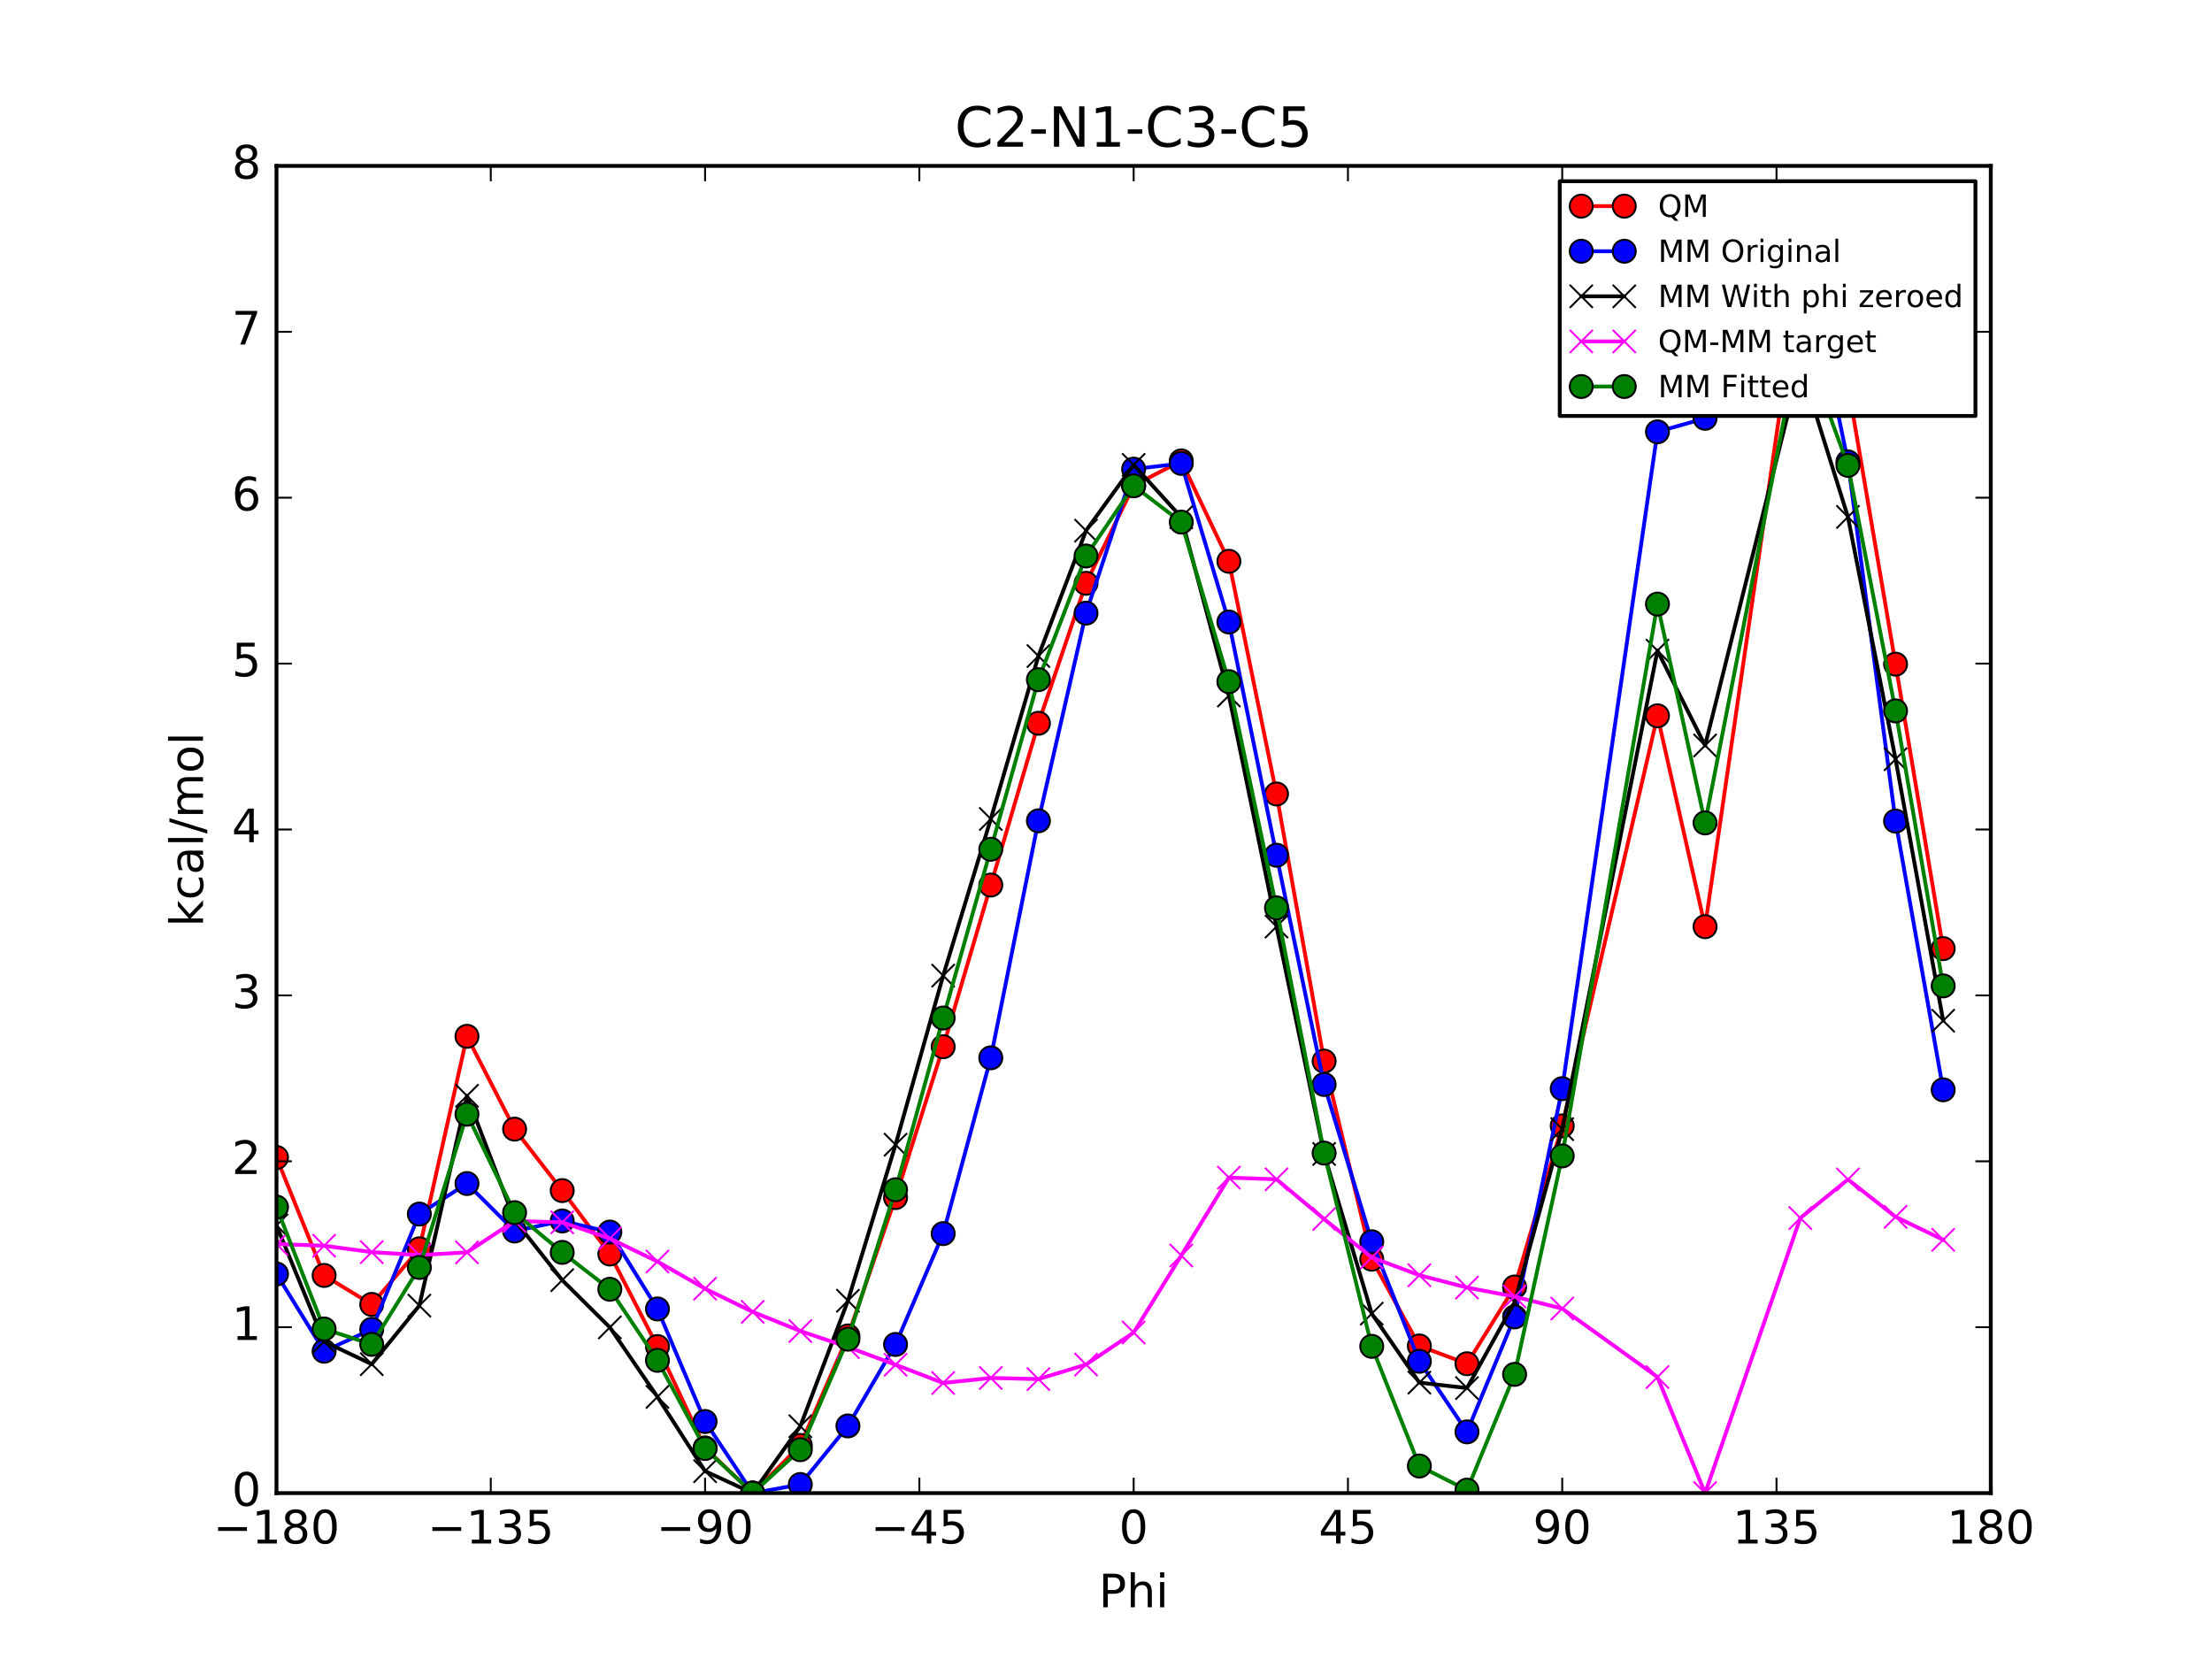 <?xml version="1.0" encoding="utf-8" standalone="no"?>
<!DOCTYPE svg PUBLIC "-//W3C//DTD SVG 1.1//EN"
  "http://www.w3.org/Graphics/SVG/1.1/DTD/svg11.dtd">
<!-- Created with matplotlib (http://matplotlib.org/) -->
<svg height="432pt" version="1.1" viewBox="0 0 576 432" width="576pt" xmlns="http://www.w3.org/2000/svg" xmlns:xlink="http://www.w3.org/1999/xlink">
 <defs>
  <style type="text/css">
*{stroke-linecap:butt;stroke-linejoin:round;stroke-miterlimit:100000;}
  </style>
 </defs>
 <g id="figure_1">
  <g id="patch_1">
   <path d="M 0 432 
L 576 432 
L 576 0 
L 0 0 
z
" style="fill:#ffffff;"/>
  </g>
  <g id="axes_1">
   <g id="patch_2">
    <path d="M 72 388.8 
L 518.4 388.8 
L 518.4 43.2 
L 72 43.2 
z
" style="fill:#ffffff;"/>
   </g>
   <g id="line2d_1">
    <path clip-path="url(#p2617398746)" d="M 72.001 301.411 
L 84.4 332.124 
L 96.8 339.666 
L 109.2 325.186 
L 121.6 269.851 
L 134 294.024 
L 146.4 310.026 
L 158.8 326.543 
L 171.2 350.633 
L 183.6 377.044 
L 196 388.8 
L 208.4 376.382 
L 220.8 347.87 
L 233.2 311.841 
L 245.6 272.57 
L 258 230.467 
L 270.4 188.337 
L 282.8 151.889 
L 295.199 126.429 
L 307.6 120.012 
L 320 146.16 
L 332.4 206.75 
L 344.8 276.317 
L 357.2 327.891 
L 369.6 350.484 
L 382 355.113 
L 394.4 335.127 
L 406.8 293.179 
L 431.6 186.393 
L 444 241.307 
L 468.8 70.515 
L 481.2 100.126 
L 493.6 172.948 
L 506 247.016 
" style="fill:none;stroke:#ff0000;stroke-linecap:square;"/>
    <defs>
     <path d="M 0 3 
C 0.796 3 1.559 2.684 2.121 2.121 
C 2.684 1.559 3 0.796 3 0 
C 3 -0.796 2.684 -1.559 2.121 -2.121 
C 1.559 -2.684 0.796 -3 0 -3 
C -0.796 -3 -1.559 -2.684 -2.121 -2.121 
C -2.684 -1.559 -3 -0.796 -3 0 
C -3 0.796 -2.684 1.559 -2.121 2.121 
C -1.559 2.684 -0.796 3 0 3 
z
" id="mf196537506" style="stroke:#000000;stroke-width:0.5;"/>
    </defs>
    <g clip-path="url(#p2617398746)">
     <use style="fill:#ff0000;stroke:#000000;stroke-width:0.5;" x="72.001" xlink:href="#mf196537506" y="301.411"/>
     <use style="fill:#ff0000;stroke:#000000;stroke-width:0.5;" x="84.4" xlink:href="#mf196537506" y="332.124"/>
     <use style="fill:#ff0000;stroke:#000000;stroke-width:0.5;" x="96.8" xlink:href="#mf196537506" y="339.666"/>
     <use style="fill:#ff0000;stroke:#000000;stroke-width:0.5;" x="109.2" xlink:href="#mf196537506" y="325.186"/>
     <use style="fill:#ff0000;stroke:#000000;stroke-width:0.5;" x="121.6" xlink:href="#mf196537506" y="269.851"/>
     <use style="fill:#ff0000;stroke:#000000;stroke-width:0.5;" x="134" xlink:href="#mf196537506" y="294.024"/>
     <use style="fill:#ff0000;stroke:#000000;stroke-width:0.5;" x="146.4" xlink:href="#mf196537506" y="310.026"/>
     <use style="fill:#ff0000;stroke:#000000;stroke-width:0.5;" x="158.8" xlink:href="#mf196537506" y="326.543"/>
     <use style="fill:#ff0000;stroke:#000000;stroke-width:0.5;" x="171.2" xlink:href="#mf196537506" y="350.633"/>
     <use style="fill:#ff0000;stroke:#000000;stroke-width:0.5;" x="183.6" xlink:href="#mf196537506" y="377.044"/>
     <use style="fill:#ff0000;stroke:#000000;stroke-width:0.5;" x="196" xlink:href="#mf196537506" y="388.8"/>
     <use style="fill:#ff0000;stroke:#000000;stroke-width:0.5;" x="208.4" xlink:href="#mf196537506" y="376.382"/>
     <use style="fill:#ff0000;stroke:#000000;stroke-width:0.5;" x="220.8" xlink:href="#mf196537506" y="347.87"/>
     <use style="fill:#ff0000;stroke:#000000;stroke-width:0.5;" x="233.2" xlink:href="#mf196537506" y="311.841"/>
     <use style="fill:#ff0000;stroke:#000000;stroke-width:0.5;" x="245.6" xlink:href="#mf196537506" y="272.57"/>
     <use style="fill:#ff0000;stroke:#000000;stroke-width:0.5;" x="258" xlink:href="#mf196537506" y="230.467"/>
     <use style="fill:#ff0000;stroke:#000000;stroke-width:0.5;" x="270.4" xlink:href="#mf196537506" y="188.337"/>
     <use style="fill:#ff0000;stroke:#000000;stroke-width:0.5;" x="282.8" xlink:href="#mf196537506" y="151.889"/>
     <use style="fill:#ff0000;stroke:#000000;stroke-width:0.5;" x="295.199" xlink:href="#mf196537506" y="126.429"/>
     <use style="fill:#ff0000;stroke:#000000;stroke-width:0.5;" x="307.6" xlink:href="#mf196537506" y="120.012"/>
     <use style="fill:#ff0000;stroke:#000000;stroke-width:0.5;" x="320" xlink:href="#mf196537506" y="146.16"/>
     <use style="fill:#ff0000;stroke:#000000;stroke-width:0.5;" x="332.4" xlink:href="#mf196537506" y="206.75"/>
     <use style="fill:#ff0000;stroke:#000000;stroke-width:0.5;" x="344.8" xlink:href="#mf196537506" y="276.317"/>
     <use style="fill:#ff0000;stroke:#000000;stroke-width:0.5;" x="357.2" xlink:href="#mf196537506" y="327.891"/>
     <use style="fill:#ff0000;stroke:#000000;stroke-width:0.5;" x="369.6" xlink:href="#mf196537506" y="350.484"/>
     <use style="fill:#ff0000;stroke:#000000;stroke-width:0.5;" x="382" xlink:href="#mf196537506" y="355.113"/>
     <use style="fill:#ff0000;stroke:#000000;stroke-width:0.5;" x="394.4" xlink:href="#mf196537506" y="335.127"/>
     <use style="fill:#ff0000;stroke:#000000;stroke-width:0.5;" x="406.8" xlink:href="#mf196537506" y="293.179"/>
     <use style="fill:#ff0000;stroke:#000000;stroke-width:0.5;" x="431.6" xlink:href="#mf196537506" y="186.393"/>
     <use style="fill:#ff0000;stroke:#000000;stroke-width:0.5;" x="444" xlink:href="#mf196537506" y="241.307"/>
     <use style="fill:#ff0000;stroke:#000000;stroke-width:0.5;" x="468.8" xlink:href="#mf196537506" y="70.515"/>
     <use style="fill:#ff0000;stroke:#000000;stroke-width:0.5;" x="481.2" xlink:href="#mf196537506" y="100.126"/>
     <use style="fill:#ff0000;stroke:#000000;stroke-width:0.5;" x="493.6" xlink:href="#mf196537506" y="172.948"/>
     <use style="fill:#ff0000;stroke:#000000;stroke-width:0.5;" x="506" xlink:href="#mf196537506" y="247.016"/>
    </g>
   </g>
   <g id="line2d_2">
    <path clip-path="url(#p2617398746)" d="M 72.001 331.744 
L 84.4 351.857 
L 96.8 346.155 
L 109.2 316.14 
L 121.6 308.191 
L 134 320.55 
L 146.4 317.939 
L 158.8 320.831 
L 171.2 340.845 
L 183.6 370.155 
L 196 388.8 
L 208.4 386.56 
L 220.8 371.306 
L 233.2 350.095 
L 245.6 321.231 
L 258 275.455 
L 270.4 213.74 
L 282.8 159.659 
L 295.199 122.163 
L 307.6 120.673 
L 320 161.971 
L 332.4 222.698 
L 344.8 282.399 
L 357.2 323.349 
L 369.6 354.476 
L 382 372.855 
L 394.4 342.924 
L 406.8 283.485 
L 431.6 112.441 
L 444 108.921 
L 468.8 59.595 
L 481.2 120.285 
L 493.6 213.811 
L 506 283.789 
" style="fill:none;stroke:#0000ff;stroke-linecap:square;"/>
    <defs>
     <path d="M 0 3 
C 0.796 3 1.559 2.684 2.121 2.121 
C 2.684 1.559 3 0.796 3 0 
C 3 -0.796 2.684 -1.559 2.121 -2.121 
C 1.559 -2.684 0.796 -3 0 -3 
C -0.796 -3 -1.559 -2.684 -2.121 -2.121 
C -2.684 -1.559 -3 -0.796 -3 0 
C -3 0.796 -2.684 1.559 -2.121 2.121 
C -1.559 2.684 -0.796 3 0 3 
z
" id="m25a0ad76cd" style="stroke:#000000;stroke-width:0.5;"/>
    </defs>
    <g clip-path="url(#p2617398746)">
     <use style="fill:#0000ff;stroke:#000000;stroke-width:0.5;" x="72.001" xlink:href="#m25a0ad76cd" y="331.744"/>
     <use style="fill:#0000ff;stroke:#000000;stroke-width:0.5;" x="84.4" xlink:href="#m25a0ad76cd" y="351.857"/>
     <use style="fill:#0000ff;stroke:#000000;stroke-width:0.5;" x="96.8" xlink:href="#m25a0ad76cd" y="346.155"/>
     <use style="fill:#0000ff;stroke:#000000;stroke-width:0.5;" x="109.2" xlink:href="#m25a0ad76cd" y="316.14"/>
     <use style="fill:#0000ff;stroke:#000000;stroke-width:0.5;" x="121.6" xlink:href="#m25a0ad76cd" y="308.191"/>
     <use style="fill:#0000ff;stroke:#000000;stroke-width:0.5;" x="134" xlink:href="#m25a0ad76cd" y="320.55"/>
     <use style="fill:#0000ff;stroke:#000000;stroke-width:0.5;" x="146.4" xlink:href="#m25a0ad76cd" y="317.939"/>
     <use style="fill:#0000ff;stroke:#000000;stroke-width:0.5;" x="158.8" xlink:href="#m25a0ad76cd" y="320.831"/>
     <use style="fill:#0000ff;stroke:#000000;stroke-width:0.5;" x="171.2" xlink:href="#m25a0ad76cd" y="340.845"/>
     <use style="fill:#0000ff;stroke:#000000;stroke-width:0.5;" x="183.6" xlink:href="#m25a0ad76cd" y="370.155"/>
     <use style="fill:#0000ff;stroke:#000000;stroke-width:0.5;" x="196" xlink:href="#m25a0ad76cd" y="388.8"/>
     <use style="fill:#0000ff;stroke:#000000;stroke-width:0.5;" x="208.4" xlink:href="#m25a0ad76cd" y="386.56"/>
     <use style="fill:#0000ff;stroke:#000000;stroke-width:0.5;" x="220.8" xlink:href="#m25a0ad76cd" y="371.306"/>
     <use style="fill:#0000ff;stroke:#000000;stroke-width:0.5;" x="233.2" xlink:href="#m25a0ad76cd" y="350.095"/>
     <use style="fill:#0000ff;stroke:#000000;stroke-width:0.5;" x="245.6" xlink:href="#m25a0ad76cd" y="321.231"/>
     <use style="fill:#0000ff;stroke:#000000;stroke-width:0.5;" x="258" xlink:href="#m25a0ad76cd" y="275.455"/>
     <use style="fill:#0000ff;stroke:#000000;stroke-width:0.5;" x="270.4" xlink:href="#m25a0ad76cd" y="213.74"/>
     <use style="fill:#0000ff;stroke:#000000;stroke-width:0.5;" x="282.8" xlink:href="#m25a0ad76cd" y="159.659"/>
     <use style="fill:#0000ff;stroke:#000000;stroke-width:0.5;" x="295.199" xlink:href="#m25a0ad76cd" y="122.163"/>
     <use style="fill:#0000ff;stroke:#000000;stroke-width:0.5;" x="307.6" xlink:href="#m25a0ad76cd" y="120.673"/>
     <use style="fill:#0000ff;stroke:#000000;stroke-width:0.5;" x="320" xlink:href="#m25a0ad76cd" y="161.971"/>
     <use style="fill:#0000ff;stroke:#000000;stroke-width:0.5;" x="332.4" xlink:href="#m25a0ad76cd" y="222.698"/>
     <use style="fill:#0000ff;stroke:#000000;stroke-width:0.5;" x="344.8" xlink:href="#m25a0ad76cd" y="282.399"/>
     <use style="fill:#0000ff;stroke:#000000;stroke-width:0.5;" x="357.2" xlink:href="#m25a0ad76cd" y="323.349"/>
     <use style="fill:#0000ff;stroke:#000000;stroke-width:0.5;" x="369.6" xlink:href="#m25a0ad76cd" y="354.476"/>
     <use style="fill:#0000ff;stroke:#000000;stroke-width:0.5;" x="382" xlink:href="#m25a0ad76cd" y="372.855"/>
     <use style="fill:#0000ff;stroke:#000000;stroke-width:0.5;" x="394.4" xlink:href="#m25a0ad76cd" y="342.924"/>
     <use style="fill:#0000ff;stroke:#000000;stroke-width:0.5;" x="406.8" xlink:href="#m25a0ad76cd" y="283.485"/>
     <use style="fill:#0000ff;stroke:#000000;stroke-width:0.5;" x="431.6" xlink:href="#m25a0ad76cd" y="112.441"/>
     <use style="fill:#0000ff;stroke:#000000;stroke-width:0.5;" x="444" xlink:href="#m25a0ad76cd" y="108.921"/>
     <use style="fill:#0000ff;stroke:#000000;stroke-width:0.5;" x="468.8" xlink:href="#m25a0ad76cd" y="59.595"/>
     <use style="fill:#0000ff;stroke:#000000;stroke-width:0.5;" x="481.2" xlink:href="#m25a0ad76cd" y="120.285"/>
     <use style="fill:#0000ff;stroke:#000000;stroke-width:0.5;" x="493.6" xlink:href="#m25a0ad76cd" y="213.811"/>
     <use style="fill:#0000ff;stroke:#000000;stroke-width:0.5;" x="506" xlink:href="#m25a0ad76cd" y="283.789"/>
    </g>
   </g>
   <g id="line2d_3">
    <path clip-path="url(#p2617398746)" d="M 72.001 319.08 
L 84.4 349.35 
L 96.8 355.221 
L 109.2 339.977 
L 121.6 285.343 
L 134 317.691 
L 146.4 333.345 
L 158.8 345.649 
L 171.2 363.743 
L 183.6 383.09 
L 196 388.8 
L 208.4 371.393 
L 220.8 338.7 
L 233.2 298.076 
L 245.6 254.055 
L 258 213.262 
L 270.4 170.832 
L 282.8 138.17 
L 295.199 121.053 
L 307.6 134.687 
L 320 181.117 
L 332.4 241.277 
L 344.8 300.486 
L 357.2 342.069 
L 369.6 360.032 
L 382 361.448 
L 394.4 339.104 
L 406.8 294.037 
L 431.6 169.421 
L 444 194.117 
L 468.8 94.95 
L 481.2 134.611 
L 493.6 197.694 
L 506 265.794 
" style="fill:none;stroke:#000000;stroke-linecap:square;"/>
    <defs>
     <path d="M -3 3 
L 3 -3 
M -3 -3 
L 3 3 
" id="m365973f4f3" style="stroke:#000000;stroke-width:0.5;"/>
    </defs>
    <g clip-path="url(#p2617398746)">
     <use style="stroke:#000000;stroke-width:0.5;" x="72.001" xlink:href="#m365973f4f3" y="319.08"/>
     <use style="stroke:#000000;stroke-width:0.5;" x="84.4" xlink:href="#m365973f4f3" y="349.35"/>
     <use style="stroke:#000000;stroke-width:0.5;" x="96.8" xlink:href="#m365973f4f3" y="355.221"/>
     <use style="stroke:#000000;stroke-width:0.5;" x="109.2" xlink:href="#m365973f4f3" y="339.977"/>
     <use style="stroke:#000000;stroke-width:0.5;" x="121.6" xlink:href="#m365973f4f3" y="285.343"/>
     <use style="stroke:#000000;stroke-width:0.5;" x="134" xlink:href="#m365973f4f3" y="317.691"/>
     <use style="stroke:#000000;stroke-width:0.5;" x="146.4" xlink:href="#m365973f4f3" y="333.345"/>
     <use style="stroke:#000000;stroke-width:0.5;" x="158.8" xlink:href="#m365973f4f3" y="345.649"/>
     <use style="stroke:#000000;stroke-width:0.5;" x="171.2" xlink:href="#m365973f4f3" y="363.743"/>
     <use style="stroke:#000000;stroke-width:0.5;" x="183.6" xlink:href="#m365973f4f3" y="383.09"/>
     <use style="stroke:#000000;stroke-width:0.5;" x="196" xlink:href="#m365973f4f3" y="388.8"/>
     <use style="stroke:#000000;stroke-width:0.5;" x="208.4" xlink:href="#m365973f4f3" y="371.393"/>
     <use style="stroke:#000000;stroke-width:0.5;" x="220.8" xlink:href="#m365973f4f3" y="338.7"/>
     <use style="stroke:#000000;stroke-width:0.5;" x="233.2" xlink:href="#m365973f4f3" y="298.076"/>
     <use style="stroke:#000000;stroke-width:0.5;" x="245.6" xlink:href="#m365973f4f3" y="254.055"/>
     <use style="stroke:#000000;stroke-width:0.5;" x="258" xlink:href="#m365973f4f3" y="213.262"/>
     <use style="stroke:#000000;stroke-width:0.5;" x="270.4" xlink:href="#m365973f4f3" y="170.832"/>
     <use style="stroke:#000000;stroke-width:0.5;" x="282.8" xlink:href="#m365973f4f3" y="138.17"/>
     <use style="stroke:#000000;stroke-width:0.5;" x="295.199" xlink:href="#m365973f4f3" y="121.053"/>
     <use style="stroke:#000000;stroke-width:0.5;" x="307.6" xlink:href="#m365973f4f3" y="134.687"/>
     <use style="stroke:#000000;stroke-width:0.5;" x="320" xlink:href="#m365973f4f3" y="181.117"/>
     <use style="stroke:#000000;stroke-width:0.5;" x="332.4" xlink:href="#m365973f4f3" y="241.277"/>
     <use style="stroke:#000000;stroke-width:0.5;" x="344.8" xlink:href="#m365973f4f3" y="300.486"/>
     <use style="stroke:#000000;stroke-width:0.5;" x="357.2" xlink:href="#m365973f4f3" y="342.069"/>
     <use style="stroke:#000000;stroke-width:0.5;" x="369.6" xlink:href="#m365973f4f3" y="360.032"/>
     <use style="stroke:#000000;stroke-width:0.5;" x="382" xlink:href="#m365973f4f3" y="361.448"/>
     <use style="stroke:#000000;stroke-width:0.5;" x="394.4" xlink:href="#m365973f4f3" y="339.104"/>
     <use style="stroke:#000000;stroke-width:0.5;" x="406.8" xlink:href="#m365973f4f3" y="294.037"/>
     <use style="stroke:#000000;stroke-width:0.5;" x="431.6" xlink:href="#m365973f4f3" y="169.421"/>
     <use style="stroke:#000000;stroke-width:0.5;" x="444" xlink:href="#m365973f4f3" y="194.117"/>
     <use style="stroke:#000000;stroke-width:0.5;" x="468.8" xlink:href="#m365973f4f3" y="94.95"/>
     <use style="stroke:#000000;stroke-width:0.5;" x="481.2" xlink:href="#m365973f4f3" y="134.611"/>
     <use style="stroke:#000000;stroke-width:0.5;" x="493.6" xlink:href="#m365973f4f3" y="197.694"/>
     <use style="stroke:#000000;stroke-width:0.5;" x="506" xlink:href="#m365973f4f3" y="265.794"/>
    </g>
   </g>
   <g id="line2d_4">
    <path clip-path="url(#p2617398746)" d="M 72.001 323.941 
L 84.4 324.384 
L 96.8 326.055 
L 109.2 326.819 
L 121.6 326.118 
L 134 317.943 
L 146.4 318.291 
L 158.8 322.503 
L 171.2 328.5 
L 183.6 335.564 
L 196 341.61 
L 208.4 346.599 
L 220.8 350.781 
L 233.2 355.375 
L 245.6 360.126 
L 258 358.815 
L 270.4 359.116 
L 282.8 355.329 
L 295.199 346.986 
L 307.6 326.935 
L 320 306.653 
L 332.4 307.083 
L 344.8 317.44 
L 357.2 327.432 
L 369.6 332.062 
L 382 335.274 
L 394.4 337.633 
L 406.8 340.751 
L 431.6 358.583 
L 444 388.8 
L 468.8 317.175 
L 481.2 307.125 
L 493.6 316.865 
L 506 322.832 
" style="fill:none;stroke:#ff00ff;stroke-linecap:square;"/>
    <defs>
     <path d="M -3 3 
L 3 -3 
M -3 -3 
L 3 3 
" id="m9bb881a3cb" style="stroke:#ff00ff;stroke-width:0.5;"/>
    </defs>
    <g clip-path="url(#p2617398746)">
     <use style="fill:#ff00ff;stroke:#ff00ff;stroke-width:0.5;" x="72.001" xlink:href="#m9bb881a3cb" y="323.941"/>
     <use style="fill:#ff00ff;stroke:#ff00ff;stroke-width:0.5;" x="84.4" xlink:href="#m9bb881a3cb" y="324.384"/>
     <use style="fill:#ff00ff;stroke:#ff00ff;stroke-width:0.5;" x="96.8" xlink:href="#m9bb881a3cb" y="326.055"/>
     <use style="fill:#ff00ff;stroke:#ff00ff;stroke-width:0.5;" x="109.2" xlink:href="#m9bb881a3cb" y="326.819"/>
     <use style="fill:#ff00ff;stroke:#ff00ff;stroke-width:0.5;" x="121.6" xlink:href="#m9bb881a3cb" y="326.118"/>
     <use style="fill:#ff00ff;stroke:#ff00ff;stroke-width:0.5;" x="134" xlink:href="#m9bb881a3cb" y="317.943"/>
     <use style="fill:#ff00ff;stroke:#ff00ff;stroke-width:0.5;" x="146.4" xlink:href="#m9bb881a3cb" y="318.291"/>
     <use style="fill:#ff00ff;stroke:#ff00ff;stroke-width:0.5;" x="158.8" xlink:href="#m9bb881a3cb" y="322.503"/>
     <use style="fill:#ff00ff;stroke:#ff00ff;stroke-width:0.5;" x="171.2" xlink:href="#m9bb881a3cb" y="328.5"/>
     <use style="fill:#ff00ff;stroke:#ff00ff;stroke-width:0.5;" x="183.6" xlink:href="#m9bb881a3cb" y="335.564"/>
     <use style="fill:#ff00ff;stroke:#ff00ff;stroke-width:0.5;" x="196" xlink:href="#m9bb881a3cb" y="341.61"/>
     <use style="fill:#ff00ff;stroke:#ff00ff;stroke-width:0.5;" x="208.4" xlink:href="#m9bb881a3cb" y="346.599"/>
     <use style="fill:#ff00ff;stroke:#ff00ff;stroke-width:0.5;" x="220.8" xlink:href="#m9bb881a3cb" y="350.781"/>
     <use style="fill:#ff00ff;stroke:#ff00ff;stroke-width:0.5;" x="233.2" xlink:href="#m9bb881a3cb" y="355.375"/>
     <use style="fill:#ff00ff;stroke:#ff00ff;stroke-width:0.5;" x="245.6" xlink:href="#m9bb881a3cb" y="360.126"/>
     <use style="fill:#ff00ff;stroke:#ff00ff;stroke-width:0.5;" x="258" xlink:href="#m9bb881a3cb" y="358.815"/>
     <use style="fill:#ff00ff;stroke:#ff00ff;stroke-width:0.5;" x="270.4" xlink:href="#m9bb881a3cb" y="359.116"/>
     <use style="fill:#ff00ff;stroke:#ff00ff;stroke-width:0.5;" x="282.8" xlink:href="#m9bb881a3cb" y="355.329"/>
     <use style="fill:#ff00ff;stroke:#ff00ff;stroke-width:0.5;" x="295.199" xlink:href="#m9bb881a3cb" y="346.986"/>
     <use style="fill:#ff00ff;stroke:#ff00ff;stroke-width:0.5;" x="307.6" xlink:href="#m9bb881a3cb" y="326.935"/>
     <use style="fill:#ff00ff;stroke:#ff00ff;stroke-width:0.5;" x="320" xlink:href="#m9bb881a3cb" y="306.653"/>
     <use style="fill:#ff00ff;stroke:#ff00ff;stroke-width:0.5;" x="332.4" xlink:href="#m9bb881a3cb" y="307.083"/>
     <use style="fill:#ff00ff;stroke:#ff00ff;stroke-width:0.5;" x="344.8" xlink:href="#m9bb881a3cb" y="317.44"/>
     <use style="fill:#ff00ff;stroke:#ff00ff;stroke-width:0.5;" x="357.2" xlink:href="#m9bb881a3cb" y="327.432"/>
     <use style="fill:#ff00ff;stroke:#ff00ff;stroke-width:0.5;" x="369.6" xlink:href="#m9bb881a3cb" y="332.062"/>
     <use style="fill:#ff00ff;stroke:#ff00ff;stroke-width:0.5;" x="382" xlink:href="#m9bb881a3cb" y="335.274"/>
     <use style="fill:#ff00ff;stroke:#ff00ff;stroke-width:0.5;" x="394.4" xlink:href="#m9bb881a3cb" y="337.633"/>
     <use style="fill:#ff00ff;stroke:#ff00ff;stroke-width:0.5;" x="406.8" xlink:href="#m9bb881a3cb" y="340.751"/>
     <use style="fill:#ff00ff;stroke:#ff00ff;stroke-width:0.5;" x="431.6" xlink:href="#m9bb881a3cb" y="358.583"/>
     <use style="fill:#ff00ff;stroke:#ff00ff;stroke-width:0.5;" x="444" xlink:href="#m9bb881a3cb" y="388.8"/>
     <use style="fill:#ff00ff;stroke:#ff00ff;stroke-width:0.5;" x="468.8" xlink:href="#m9bb881a3cb" y="317.175"/>
     <use style="fill:#ff00ff;stroke:#ff00ff;stroke-width:0.5;" x="481.2" xlink:href="#m9bb881a3cb" y="307.125"/>
     <use style="fill:#ff00ff;stroke:#ff00ff;stroke-width:0.5;" x="493.6" xlink:href="#m9bb881a3cb" y="316.865"/>
     <use style="fill:#ff00ff;stroke:#ff00ff;stroke-width:0.5;" x="506" xlink:href="#m9bb881a3cb" y="322.832"/>
    </g>
   </g>
   <g id="line2d_5">
    <path clip-path="url(#p2617398746)" d="M 72.001 314.32 
L 84.4 346.06 
L 96.8 350.066 
L 109.2 330.042 
L 121.6 290.139 
L 134 315.773 
L 146.4 326.119 
L 158.8 335.724 
L 171.2 354.232 
L 183.6 377.181 
L 196 388.8 
L 208.4 377.504 
L 220.8 348.713 
L 233.2 309.809 
L 245.6 265.09 
L 258 221.147 
L 270.4 176.985 
L 282.8 144.775 
L 295.199 126.516 
L 307.6 135.952 
L 320 177.498 
L 332.4 236.414 
L 344.8 300.259 
L 357.2 350.588 
L 369.6 381.747 
L 382 388.026 
L 394.4 357.883 
L 406.8 301.001 
L 431.6 157.306 
L 444 214.288 
L 468.8 87.344 
L 481.2 121.176 
L 493.6 185.117 
L 506 256.727 
" style="fill:none;stroke:#008000;stroke-linecap:square;"/>
    <defs>
     <path d="M 0 3 
C 0.796 3 1.559 2.684 2.121 2.121 
C 2.684 1.559 3 0.796 3 0 
C 3 -0.796 2.684 -1.559 2.121 -2.121 
C 1.559 -2.684 0.796 -3 0 -3 
C -0.796 -3 -1.559 -2.684 -2.121 -2.121 
C -2.684 -1.559 -3 -0.796 -3 0 
C -3 0.796 -2.684 1.559 -2.121 2.121 
C -1.559 2.684 -0.796 3 0 3 
z
" id="m3da1d899ad" style="stroke:#000000;stroke-width:0.5;"/>
    </defs>
    <g clip-path="url(#p2617398746)">
     <use style="fill:#008000;stroke:#000000;stroke-width:0.5;" x="72.001" xlink:href="#m3da1d899ad" y="314.32"/>
     <use style="fill:#008000;stroke:#000000;stroke-width:0.5;" x="84.4" xlink:href="#m3da1d899ad" y="346.06"/>
     <use style="fill:#008000;stroke:#000000;stroke-width:0.5;" x="96.8" xlink:href="#m3da1d899ad" y="350.066"/>
     <use style="fill:#008000;stroke:#000000;stroke-width:0.5;" x="109.2" xlink:href="#m3da1d899ad" y="330.042"/>
     <use style="fill:#008000;stroke:#000000;stroke-width:0.5;" x="121.6" xlink:href="#m3da1d899ad" y="290.139"/>
     <use style="fill:#008000;stroke:#000000;stroke-width:0.5;" x="134" xlink:href="#m3da1d899ad" y="315.773"/>
     <use style="fill:#008000;stroke:#000000;stroke-width:0.5;" x="146.4" xlink:href="#m3da1d899ad" y="326.119"/>
     <use style="fill:#008000;stroke:#000000;stroke-width:0.5;" x="158.8" xlink:href="#m3da1d899ad" y="335.724"/>
     <use style="fill:#008000;stroke:#000000;stroke-width:0.5;" x="171.2" xlink:href="#m3da1d899ad" y="354.232"/>
     <use style="fill:#008000;stroke:#000000;stroke-width:0.5;" x="183.6" xlink:href="#m3da1d899ad" y="377.181"/>
     <use style="fill:#008000;stroke:#000000;stroke-width:0.5;" x="196" xlink:href="#m3da1d899ad" y="388.8"/>
     <use style="fill:#008000;stroke:#000000;stroke-width:0.5;" x="208.4" xlink:href="#m3da1d899ad" y="377.504"/>
     <use style="fill:#008000;stroke:#000000;stroke-width:0.5;" x="220.8" xlink:href="#m3da1d899ad" y="348.713"/>
     <use style="fill:#008000;stroke:#000000;stroke-width:0.5;" x="233.2" xlink:href="#m3da1d899ad" y="309.809"/>
     <use style="fill:#008000;stroke:#000000;stroke-width:0.5;" x="245.6" xlink:href="#m3da1d899ad" y="265.09"/>
     <use style="fill:#008000;stroke:#000000;stroke-width:0.5;" x="258" xlink:href="#m3da1d899ad" y="221.147"/>
     <use style="fill:#008000;stroke:#000000;stroke-width:0.5;" x="270.4" xlink:href="#m3da1d899ad" y="176.985"/>
     <use style="fill:#008000;stroke:#000000;stroke-width:0.5;" x="282.8" xlink:href="#m3da1d899ad" y="144.775"/>
     <use style="fill:#008000;stroke:#000000;stroke-width:0.5;" x="295.199" xlink:href="#m3da1d899ad" y="126.516"/>
     <use style="fill:#008000;stroke:#000000;stroke-width:0.5;" x="307.6" xlink:href="#m3da1d899ad" y="135.952"/>
     <use style="fill:#008000;stroke:#000000;stroke-width:0.5;" x="320" xlink:href="#m3da1d899ad" y="177.498"/>
     <use style="fill:#008000;stroke:#000000;stroke-width:0.5;" x="332.4" xlink:href="#m3da1d899ad" y="236.414"/>
     <use style="fill:#008000;stroke:#000000;stroke-width:0.5;" x="344.8" xlink:href="#m3da1d899ad" y="300.259"/>
     <use style="fill:#008000;stroke:#000000;stroke-width:0.5;" x="357.2" xlink:href="#m3da1d899ad" y="350.588"/>
     <use style="fill:#008000;stroke:#000000;stroke-width:0.5;" x="369.6" xlink:href="#m3da1d899ad" y="381.747"/>
     <use style="fill:#008000;stroke:#000000;stroke-width:0.5;" x="382" xlink:href="#m3da1d899ad" y="388.026"/>
     <use style="fill:#008000;stroke:#000000;stroke-width:0.5;" x="394.4" xlink:href="#m3da1d899ad" y="357.883"/>
     <use style="fill:#008000;stroke:#000000;stroke-width:0.5;" x="406.8" xlink:href="#m3da1d899ad" y="301.001"/>
     <use style="fill:#008000;stroke:#000000;stroke-width:0.5;" x="431.6" xlink:href="#m3da1d899ad" y="157.306"/>
     <use style="fill:#008000;stroke:#000000;stroke-width:0.5;" x="444" xlink:href="#m3da1d899ad" y="214.288"/>
     <use style="fill:#008000;stroke:#000000;stroke-width:0.5;" x="468.8" xlink:href="#m3da1d899ad" y="87.344"/>
     <use style="fill:#008000;stroke:#000000;stroke-width:0.5;" x="481.2" xlink:href="#m3da1d899ad" y="121.176"/>
     <use style="fill:#008000;stroke:#000000;stroke-width:0.5;" x="493.6" xlink:href="#m3da1d899ad" y="185.117"/>
     <use style="fill:#008000;stroke:#000000;stroke-width:0.5;" x="506" xlink:href="#m3da1d899ad" y="256.727"/>
    </g>
   </g>
   <g id="patch_3">
    <path d="M 72 43.2 
L 518.4 43.2 
" style="fill:none;stroke:#000000;stroke-linecap:square;stroke-linejoin:miter;"/>
   </g>
   <g id="patch_4">
    <path d="M 518.4 388.8 
L 518.4 43.2 
" style="fill:none;stroke:#000000;stroke-linecap:square;stroke-linejoin:miter;"/>
   </g>
   <g id="patch_5">
    <path d="M 72 388.8 
L 72 43.2 
" style="fill:none;stroke:#000000;stroke-linecap:square;stroke-linejoin:miter;"/>
   </g>
   <g id="patch_6">
    <path d="M 72 388.8 
L 518.4 388.8 
" style="fill:none;stroke:#000000;stroke-linecap:square;stroke-linejoin:miter;"/>
   </g>
   <g id="matplotlib.axis_1">
    <g id="xtick_1">
     <g id="line2d_6">
      <defs>
       <path d="M 0 0 
L 0 -4 
" id="m26946a2ff9" style="stroke:#000000;stroke-width:0.5;"/>
      </defs>
      <g>
       <use style="stroke:#000000;stroke-width:0.5;" x="72.0" xlink:href="#m26946a2ff9" y="388.8"/>
      </g>
     </g>
     <g id="line2d_7">
      <defs>
       <path d="M 0 0 
L 0 4 
" id="m3a6dac2823" style="stroke:#000000;stroke-width:0.5;"/>
      </defs>
      <g>
       <use style="stroke:#000000;stroke-width:0.5;" x="72.0" xlink:href="#m3a6dac2823" y="43.2"/>
      </g>
     </g>
     <g id="text_1">
      <!-- −180 -->
      <defs>
       <path d="M 31.781 34.625 
Q 24.75 34.625 20.719 30.859 
Q 16.703 27.094 16.703 20.516 
Q 16.703 13.922 20.719 10.156 
Q 24.75 6.391 31.781 6.391 
Q 38.812 6.391 42.859 10.172 
Q 46.922 13.969 46.922 20.516 
Q 46.922 27.094 42.891 30.859 
Q 38.875 34.625 31.781 34.625 
M 21.922 38.812 
Q 15.578 40.375 12.031 44.719 
Q 8.5 49.078 8.5 55.328 
Q 8.5 64.062 14.719 69.141 
Q 20.953 74.219 31.781 74.219 
Q 42.672 74.219 48.875 69.141 
Q 55.078 64.062 55.078 55.328 
Q 55.078 49.078 51.531 44.719 
Q 48 40.375 41.703 38.812 
Q 48.828 37.156 52.797 32.312 
Q 56.781 27.484 56.781 20.516 
Q 56.781 9.906 50.312 4.234 
Q 43.844 -1.422 31.781 -1.422 
Q 19.734 -1.422 13.25 4.234 
Q 6.781 9.906 6.781 20.516 
Q 6.781 27.484 10.781 32.312 
Q 14.797 37.156 21.922 38.812 
M 18.312 54.391 
Q 18.312 48.734 21.844 45.562 
Q 25.391 42.391 31.781 42.391 
Q 38.141 42.391 41.719 45.562 
Q 45.312 48.734 45.312 54.391 
Q 45.312 60.062 41.719 63.234 
Q 38.141 66.406 31.781 66.406 
Q 25.391 66.406 21.844 63.234 
Q 18.312 60.062 18.312 54.391 
" id="BitstreamVeraSans-Roman-38"/>
       <path d="M 10.594 35.5 
L 73.188 35.5 
L 73.188 27.203 
L 10.594 27.203 
z
" id="BitstreamVeraSans-Roman-2212"/>
       <path d="M 31.781 66.406 
Q 24.172 66.406 20.328 58.906 
Q 16.5 51.422 16.5 36.375 
Q 16.5 21.391 20.328 13.891 
Q 24.172 6.391 31.781 6.391 
Q 39.453 6.391 43.281 13.891 
Q 47.125 21.391 47.125 36.375 
Q 47.125 51.422 43.281 58.906 
Q 39.453 66.406 31.781 66.406 
M 31.781 74.219 
Q 44.047 74.219 50.516 64.516 
Q 56.984 54.828 56.984 36.375 
Q 56.984 17.969 50.516 8.266 
Q 44.047 -1.422 31.781 -1.422 
Q 19.531 -1.422 13.062 8.266 
Q 6.594 17.969 6.594 36.375 
Q 6.594 54.828 13.062 64.516 
Q 19.531 74.219 31.781 74.219 
" id="BitstreamVeraSans-Roman-30"/>
       <path d="M 12.406 8.297 
L 28.516 8.297 
L 28.516 63.922 
L 10.984 60.406 
L 10.984 69.391 
L 28.422 72.906 
L 38.281 72.906 
L 38.281 8.297 
L 54.391 8.297 
L 54.391 0 
L 12.406 0 
z
" id="BitstreamVeraSans-Roman-31"/>
      </defs>
      <g transform="translate(55.52 401.918)scale(0.12 -0.12)">
       <use xlink:href="#BitstreamVeraSans-Roman-2212"/>
       <use x="83.789" xlink:href="#BitstreamVeraSans-Roman-31"/>
       <use x="147.412" xlink:href="#BitstreamVeraSans-Roman-38"/>
       <use x="211.035" xlink:href="#BitstreamVeraSans-Roman-30"/>
      </g>
     </g>
    </g>
    <g id="xtick_2">
     <g id="line2d_8">
      <g>
       <use style="stroke:#000000;stroke-width:0.5;" x="127.8" xlink:href="#m26946a2ff9" y="388.8"/>
      </g>
     </g>
     <g id="line2d_9">
      <g>
       <use style="stroke:#000000;stroke-width:0.5;" x="127.8" xlink:href="#m3a6dac2823" y="43.2"/>
      </g>
     </g>
     <g id="text_2">
      <!-- −135 -->
      <defs>
       <path d="M 10.797 72.906 
L 49.516 72.906 
L 49.516 64.594 
L 19.828 64.594 
L 19.828 46.734 
Q 21.969 47.469 24.109 47.828 
Q 26.266 48.188 28.422 48.188 
Q 40.625 48.188 47.75 41.5 
Q 54.891 34.812 54.891 23.391 
Q 54.891 11.625 47.562 5.094 
Q 40.234 -1.422 26.906 -1.422 
Q 22.312 -1.422 17.547 -0.641 
Q 12.797 0.141 7.719 1.703 
L 7.719 11.625 
Q 12.109 9.234 16.797 8.062 
Q 21.484 6.891 26.703 6.891 
Q 35.156 6.891 40.078 11.328 
Q 45.016 15.766 45.016 23.391 
Q 45.016 31 40.078 35.438 
Q 35.156 39.891 26.703 39.891 
Q 22.75 39.891 18.812 39.016 
Q 14.891 38.141 10.797 36.281 
z
" id="BitstreamVeraSans-Roman-35"/>
       <path d="M 40.578 39.312 
Q 47.656 37.797 51.625 33 
Q 55.609 28.219 55.609 21.188 
Q 55.609 10.406 48.188 4.484 
Q 40.766 -1.422 27.094 -1.422 
Q 22.516 -1.422 17.656 -0.516 
Q 12.797 0.391 7.625 2.203 
L 7.625 11.719 
Q 11.719 9.328 16.594 8.109 
Q 21.484 6.891 26.812 6.891 
Q 36.078 6.891 40.938 10.547 
Q 45.797 14.203 45.797 21.188 
Q 45.797 27.641 41.281 31.266 
Q 36.766 34.906 28.719 34.906 
L 20.219 34.906 
L 20.219 43.016 
L 29.109 43.016 
Q 36.375 43.016 40.234 45.922 
Q 44.094 48.828 44.094 54.297 
Q 44.094 59.906 40.109 62.906 
Q 36.141 65.922 28.719 65.922 
Q 24.656 65.922 20.016 65.031 
Q 15.375 64.156 9.812 62.312 
L 9.812 71.094 
Q 15.438 72.656 20.344 73.438 
Q 25.25 74.219 29.594 74.219 
Q 40.828 74.219 47.359 69.109 
Q 53.906 64.016 53.906 55.328 
Q 53.906 49.266 50.438 45.094 
Q 46.969 40.922 40.578 39.312 
" id="BitstreamVeraSans-Roman-33"/>
      </defs>
      <g transform="translate(111.32 401.918)scale(0.12 -0.12)">
       <use xlink:href="#BitstreamVeraSans-Roman-2212"/>
       <use x="83.789" xlink:href="#BitstreamVeraSans-Roman-31"/>
       <use x="147.412" xlink:href="#BitstreamVeraSans-Roman-33"/>
       <use x="211.035" xlink:href="#BitstreamVeraSans-Roman-35"/>
      </g>
     </g>
    </g>
    <g id="xtick_3">
     <g id="line2d_10">
      <g>
       <use style="stroke:#000000;stroke-width:0.5;" x="183.6" xlink:href="#m26946a2ff9" y="388.8"/>
      </g>
     </g>
     <g id="line2d_11">
      <g>
       <use style="stroke:#000000;stroke-width:0.5;" x="183.6" xlink:href="#m3a6dac2823" y="43.2"/>
      </g>
     </g>
     <g id="text_3">
      <!-- −90 -->
      <defs>
       <path d="M 10.984 1.516 
L 10.984 10.5 
Q 14.703 8.734 18.5 7.812 
Q 22.312 6.891 25.984 6.891 
Q 35.75 6.891 40.891 13.453 
Q 46.047 20.016 46.781 33.406 
Q 43.953 29.203 39.594 26.953 
Q 35.25 24.703 29.984 24.703 
Q 19.047 24.703 12.672 31.312 
Q 6.297 37.938 6.297 49.422 
Q 6.297 60.641 12.938 67.422 
Q 19.578 74.219 30.609 74.219 
Q 43.266 74.219 49.922 64.516 
Q 56.594 54.828 56.594 36.375 
Q 56.594 19.141 48.406 8.859 
Q 40.234 -1.422 26.422 -1.422 
Q 22.703 -1.422 18.891 -0.688 
Q 15.094 0.047 10.984 1.516 
M 30.609 32.422 
Q 37.25 32.422 41.125 36.953 
Q 45.016 41.5 45.016 49.422 
Q 45.016 57.281 41.125 61.844 
Q 37.25 66.406 30.609 66.406 
Q 23.969 66.406 20.094 61.844 
Q 16.219 57.281 16.219 49.422 
Q 16.219 41.5 20.094 36.953 
Q 23.969 32.422 30.609 32.422 
" id="BitstreamVeraSans-Roman-39"/>
      </defs>
      <g transform="translate(170.937 401.918)scale(0.12 -0.12)">
       <use xlink:href="#BitstreamVeraSans-Roman-2212"/>
       <use x="83.789" xlink:href="#BitstreamVeraSans-Roman-39"/>
       <use x="147.412" xlink:href="#BitstreamVeraSans-Roman-30"/>
      </g>
     </g>
    </g>
    <g id="xtick_4">
     <g id="line2d_12">
      <g>
       <use style="stroke:#000000;stroke-width:0.5;" x="239.4" xlink:href="#m26946a2ff9" y="388.8"/>
      </g>
     </g>
     <g id="line2d_13">
      <g>
       <use style="stroke:#000000;stroke-width:0.5;" x="239.4" xlink:href="#m3a6dac2823" y="43.2"/>
      </g>
     </g>
     <g id="text_4">
      <!-- −45 -->
      <defs>
       <path d="M 37.797 64.312 
L 12.891 25.391 
L 37.797 25.391 
z
M 35.203 72.906 
L 47.609 72.906 
L 47.609 25.391 
L 58.016 25.391 
L 58.016 17.188 
L 47.609 17.188 
L 47.609 0 
L 37.797 0 
L 37.797 17.188 
L 4.891 17.188 
L 4.891 26.703 
z
" id="BitstreamVeraSans-Roman-34"/>
      </defs>
      <g transform="translate(226.737 401.918)scale(0.12 -0.12)">
       <use xlink:href="#BitstreamVeraSans-Roman-2212"/>
       <use x="83.789" xlink:href="#BitstreamVeraSans-Roman-34"/>
       <use x="147.412" xlink:href="#BitstreamVeraSans-Roman-35"/>
      </g>
     </g>
    </g>
    <g id="xtick_5">
     <g id="line2d_14">
      <g>
       <use style="stroke:#000000;stroke-width:0.5;" x="295.2" xlink:href="#m26946a2ff9" y="388.8"/>
      </g>
     </g>
     <g id="line2d_15">
      <g>
       <use style="stroke:#000000;stroke-width:0.5;" x="295.2" xlink:href="#m3a6dac2823" y="43.2"/>
      </g>
     </g>
     <g id="text_5">
      <!-- 0 -->
      <g transform="translate(291.382 401.918)scale(0.12 -0.12)">
       <use xlink:href="#BitstreamVeraSans-Roman-30"/>
      </g>
     </g>
    </g>
    <g id="xtick_6">
     <g id="line2d_16">
      <g>
       <use style="stroke:#000000;stroke-width:0.5;" x="351.0" xlink:href="#m26946a2ff9" y="388.8"/>
      </g>
     </g>
     <g id="line2d_17">
      <g>
       <use style="stroke:#000000;stroke-width:0.5;" x="351.0" xlink:href="#m3a6dac2823" y="43.2"/>
      </g>
     </g>
     <g id="text_6">
      <!-- 45 -->
      <g transform="translate(343.365 401.918)scale(0.12 -0.12)">
       <use xlink:href="#BitstreamVeraSans-Roman-34"/>
       <use x="63.623" xlink:href="#BitstreamVeraSans-Roman-35"/>
      </g>
     </g>
    </g>
    <g id="xtick_7">
     <g id="line2d_18">
      <g>
       <use style="stroke:#000000;stroke-width:0.5;" x="406.8" xlink:href="#m26946a2ff9" y="388.8"/>
      </g>
     </g>
     <g id="line2d_19">
      <g>
       <use style="stroke:#000000;stroke-width:0.5;" x="406.8" xlink:href="#m3a6dac2823" y="43.2"/>
      </g>
     </g>
     <g id="text_7">
      <!-- 90 -->
      <g transform="translate(399.165 401.918)scale(0.12 -0.12)">
       <use xlink:href="#BitstreamVeraSans-Roman-39"/>
       <use x="63.623" xlink:href="#BitstreamVeraSans-Roman-30"/>
      </g>
     </g>
    </g>
    <g id="xtick_8">
     <g id="line2d_20">
      <g>
       <use style="stroke:#000000;stroke-width:0.5;" x="462.6" xlink:href="#m26946a2ff9" y="388.8"/>
      </g>
     </g>
     <g id="line2d_21">
      <g>
       <use style="stroke:#000000;stroke-width:0.5;" x="462.6" xlink:href="#m3a6dac2823" y="43.2"/>
      </g>
     </g>
     <g id="text_8">
      <!-- 135 -->
      <g transform="translate(451.147 401.918)scale(0.12 -0.12)">
       <use xlink:href="#BitstreamVeraSans-Roman-31"/>
       <use x="63.623" xlink:href="#BitstreamVeraSans-Roman-33"/>
       <use x="127.246" xlink:href="#BitstreamVeraSans-Roman-35"/>
      </g>
     </g>
    </g>
    <g id="xtick_9">
     <g id="line2d_22">
      <g>
       <use style="stroke:#000000;stroke-width:0.5;" x="518.4" xlink:href="#m26946a2ff9" y="388.8"/>
      </g>
     </g>
     <g id="line2d_23">
      <g>
       <use style="stroke:#000000;stroke-width:0.5;" x="518.4" xlink:href="#m3a6dac2823" y="43.2"/>
      </g>
     </g>
     <g id="text_9">
      <!-- 180 -->
      <g transform="translate(506.947 401.918)scale(0.12 -0.12)">
       <use xlink:href="#BitstreamVeraSans-Roman-31"/>
       <use x="63.623" xlink:href="#BitstreamVeraSans-Roman-38"/>
       <use x="127.246" xlink:href="#BitstreamVeraSans-Roman-30"/>
      </g>
     </g>
    </g>
    <g id="text_10">
     <!-- Phi -->
     <defs>
      <path d="M 54.891 33.016 
L 54.891 0 
L 45.906 0 
L 45.906 32.719 
Q 45.906 40.484 42.875 44.328 
Q 39.844 48.188 33.797 48.188 
Q 26.516 48.188 22.312 43.547 
Q 18.109 38.922 18.109 30.906 
L 18.109 0 
L 9.078 0 
L 9.078 75.984 
L 18.109 75.984 
L 18.109 46.188 
Q 21.344 51.125 25.703 53.562 
Q 30.078 56 35.797 56 
Q 45.219 56 50.047 50.172 
Q 54.891 44.344 54.891 33.016 
" id="BitstreamVeraSans-Roman-68"/>
      <path d="M 9.422 54.688 
L 18.406 54.688 
L 18.406 0 
L 9.422 0 
z
M 9.422 75.984 
L 18.406 75.984 
L 18.406 64.594 
L 9.422 64.594 
z
" id="BitstreamVeraSans-Roman-69"/>
      <path d="M 19.672 64.797 
L 19.672 37.406 
L 32.078 37.406 
Q 38.969 37.406 42.719 40.969 
Q 46.484 44.531 46.484 51.125 
Q 46.484 57.672 42.719 61.234 
Q 38.969 64.797 32.078 64.797 
z
M 9.812 72.906 
L 32.078 72.906 
Q 44.344 72.906 50.609 67.359 
Q 56.891 61.812 56.891 51.125 
Q 56.891 40.328 50.609 34.812 
Q 44.344 29.297 32.078 29.297 
L 19.672 29.297 
L 19.672 0 
L 9.812 0 
z
" id="BitstreamVeraSans-Roman-50"/>
     </defs>
     <g transform="translate(286.113 418.532)scale(0.12 -0.12)">
      <use xlink:href="#BitstreamVeraSans-Roman-50"/>
      <use x="60.303" xlink:href="#BitstreamVeraSans-Roman-68"/>
      <use x="123.682" xlink:href="#BitstreamVeraSans-Roman-69"/>
     </g>
    </g>
   </g>
   <g id="matplotlib.axis_2">
    <g id="ytick_1">
     <g id="line2d_24">
      <defs>
       <path d="M 0 0 
L 4 0 
" id="m4f788a1521" style="stroke:#000000;stroke-width:0.5;"/>
      </defs>
      <g>
       <use style="stroke:#000000;stroke-width:0.5;" x="72.0" xlink:href="#m4f788a1521" y="388.8"/>
      </g>
     </g>
     <g id="line2d_25">
      <defs>
       <path d="M 0 0 
L -4 0 
" id="m6f148e7951" style="stroke:#000000;stroke-width:0.5;"/>
      </defs>
      <g>
       <use style="stroke:#000000;stroke-width:0.5;" x="518.4" xlink:href="#m6f148e7951" y="388.8"/>
      </g>
     </g>
     <g id="text_11">
      <!-- 0 -->
      <g transform="translate(60.365 392.111)scale(0.12 -0.12)">
       <use xlink:href="#BitstreamVeraSans-Roman-30"/>
      </g>
     </g>
    </g>
    <g id="ytick_2">
     <g id="line2d_26">
      <g>
       <use style="stroke:#000000;stroke-width:0.5;" x="72.0" xlink:href="#m4f788a1521" y="345.6"/>
      </g>
     </g>
     <g id="line2d_27">
      <g>
       <use style="stroke:#000000;stroke-width:0.5;" x="518.4" xlink:href="#m6f148e7951" y="345.6"/>
      </g>
     </g>
     <g id="text_12">
      <!-- 1 -->
      <g transform="translate(60.365 348.911)scale(0.12 -0.12)">
       <use xlink:href="#BitstreamVeraSans-Roman-31"/>
      </g>
     </g>
    </g>
    <g id="ytick_3">
     <g id="line2d_28">
      <g>
       <use style="stroke:#000000;stroke-width:0.5;" x="72.0" xlink:href="#m4f788a1521" y="302.4"/>
      </g>
     </g>
     <g id="line2d_29">
      <g>
       <use style="stroke:#000000;stroke-width:0.5;" x="518.4" xlink:href="#m6f148e7951" y="302.4"/>
      </g>
     </g>
     <g id="text_13">
      <!-- 2 -->
      <defs>
       <path d="M 19.188 8.297 
L 53.609 8.297 
L 53.609 0 
L 7.328 0 
L 7.328 8.297 
Q 12.938 14.109 22.625 23.891 
Q 32.328 33.688 34.812 36.531 
Q 39.547 41.844 41.422 45.531 
Q 43.312 49.219 43.312 52.781 
Q 43.312 58.594 39.234 62.25 
Q 35.156 65.922 28.609 65.922 
Q 23.969 65.922 18.812 64.312 
Q 13.672 62.703 7.812 59.422 
L 7.812 69.391 
Q 13.766 71.781 18.938 73 
Q 24.125 74.219 28.422 74.219 
Q 39.75 74.219 46.484 68.547 
Q 53.219 62.891 53.219 53.422 
Q 53.219 48.922 51.531 44.891 
Q 49.859 40.875 45.406 35.406 
Q 44.188 33.984 37.641 27.219 
Q 31.109 20.453 19.188 8.297 
" id="BitstreamVeraSans-Roman-32"/>
      </defs>
      <g transform="translate(60.365 305.711)scale(0.12 -0.12)">
       <use xlink:href="#BitstreamVeraSans-Roman-32"/>
      </g>
     </g>
    </g>
    <g id="ytick_4">
     <g id="line2d_30">
      <g>
       <use style="stroke:#000000;stroke-width:0.5;" x="72.0" xlink:href="#m4f788a1521" y="259.2"/>
      </g>
     </g>
     <g id="line2d_31">
      <g>
       <use style="stroke:#000000;stroke-width:0.5;" x="518.4" xlink:href="#m6f148e7951" y="259.2"/>
      </g>
     </g>
     <g id="text_14">
      <!-- 3 -->
      <g transform="translate(60.365 262.511)scale(0.12 -0.12)">
       <use xlink:href="#BitstreamVeraSans-Roman-33"/>
      </g>
     </g>
    </g>
    <g id="ytick_5">
     <g id="line2d_32">
      <g>
       <use style="stroke:#000000;stroke-width:0.5;" x="72.0" xlink:href="#m4f788a1521" y="216.0"/>
      </g>
     </g>
     <g id="line2d_33">
      <g>
       <use style="stroke:#000000;stroke-width:0.5;" x="518.4" xlink:href="#m6f148e7951" y="216.0"/>
      </g>
     </g>
     <g id="text_15">
      <!-- 4 -->
      <g transform="translate(60.365 219.311)scale(0.12 -0.12)">
       <use xlink:href="#BitstreamVeraSans-Roman-34"/>
      </g>
     </g>
    </g>
    <g id="ytick_6">
     <g id="line2d_34">
      <g>
       <use style="stroke:#000000;stroke-width:0.5;" x="72.0" xlink:href="#m4f788a1521" y="172.8"/>
      </g>
     </g>
     <g id="line2d_35">
      <g>
       <use style="stroke:#000000;stroke-width:0.5;" x="518.4" xlink:href="#m6f148e7951" y="172.8"/>
      </g>
     </g>
     <g id="text_16">
      <!-- 5 -->
      <g transform="translate(60.365 176.111)scale(0.12 -0.12)">
       <use xlink:href="#BitstreamVeraSans-Roman-35"/>
      </g>
     </g>
    </g>
    <g id="ytick_7">
     <g id="line2d_36">
      <g>
       <use style="stroke:#000000;stroke-width:0.5;" x="72.0" xlink:href="#m4f788a1521" y="129.6"/>
      </g>
     </g>
     <g id="line2d_37">
      <g>
       <use style="stroke:#000000;stroke-width:0.5;" x="518.4" xlink:href="#m6f148e7951" y="129.6"/>
      </g>
     </g>
     <g id="text_17">
      <!-- 6 -->
      <defs>
       <path d="M 33.016 40.375 
Q 26.375 40.375 22.484 35.828 
Q 18.609 31.297 18.609 23.391 
Q 18.609 15.531 22.484 10.953 
Q 26.375 6.391 33.016 6.391 
Q 39.656 6.391 43.531 10.953 
Q 47.406 15.531 47.406 23.391 
Q 47.406 31.297 43.531 35.828 
Q 39.656 40.375 33.016 40.375 
M 52.594 71.297 
L 52.594 62.312 
Q 48.875 64.062 45.094 64.984 
Q 41.312 65.922 37.594 65.922 
Q 27.828 65.922 22.672 59.328 
Q 17.531 52.734 16.797 39.406 
Q 19.672 43.656 24.016 45.922 
Q 28.375 48.188 33.594 48.188 
Q 44.578 48.188 50.953 41.516 
Q 57.328 34.859 57.328 23.391 
Q 57.328 12.156 50.688 5.359 
Q 44.047 -1.422 33.016 -1.422 
Q 20.359 -1.422 13.672 8.266 
Q 6.984 17.969 6.984 36.375 
Q 6.984 53.656 15.188 63.938 
Q 23.391 74.219 37.203 74.219 
Q 40.922 74.219 44.703 73.484 
Q 48.484 72.75 52.594 71.297 
" id="BitstreamVeraSans-Roman-36"/>
      </defs>
      <g transform="translate(60.365 132.911)scale(0.12 -0.12)">
       <use xlink:href="#BitstreamVeraSans-Roman-36"/>
      </g>
     </g>
    </g>
    <g id="ytick_8">
     <g id="line2d_38">
      <g>
       <use style="stroke:#000000;stroke-width:0.5;" x="72.0" xlink:href="#m4f788a1521" y="86.4"/>
      </g>
     </g>
     <g id="line2d_39">
      <g>
       <use style="stroke:#000000;stroke-width:0.5;" x="518.4" xlink:href="#m6f148e7951" y="86.4"/>
      </g>
     </g>
     <g id="text_18">
      <!-- 7 -->
      <defs>
       <path d="M 8.203 72.906 
L 55.078 72.906 
L 55.078 68.703 
L 28.609 0 
L 18.312 0 
L 43.219 64.594 
L 8.203 64.594 
z
" id="BitstreamVeraSans-Roman-37"/>
      </defs>
      <g transform="translate(60.365 89.711)scale(0.12 -0.12)">
       <use xlink:href="#BitstreamVeraSans-Roman-37"/>
      </g>
     </g>
    </g>
    <g id="ytick_9">
     <g id="line2d_40">
      <g>
       <use style="stroke:#000000;stroke-width:0.5;" x="72.0" xlink:href="#m4f788a1521" y="43.2"/>
      </g>
     </g>
     <g id="line2d_41">
      <g>
       <use style="stroke:#000000;stroke-width:0.5;" x="518.4" xlink:href="#m6f148e7951" y="43.2"/>
      </g>
     </g>
     <g id="text_19">
      <!-- 8 -->
      <g transform="translate(60.365 46.511)scale(0.12 -0.12)">
       <use xlink:href="#BitstreamVeraSans-Roman-38"/>
      </g>
     </g>
    </g>
    <g id="text_20">
     <!-- kcal/mol -->
     <defs>
      <path d="M 52 44.188 
Q 55.375 50.25 60.062 53.125 
Q 64.75 56 71.094 56 
Q 79.641 56 84.281 50.016 
Q 88.922 44.047 88.922 33.016 
L 88.922 0 
L 79.891 0 
L 79.891 32.719 
Q 79.891 40.578 77.094 44.375 
Q 74.312 48.188 68.609 48.188 
Q 61.625 48.188 57.562 43.547 
Q 53.516 38.922 53.516 30.906 
L 53.516 0 
L 44.484 0 
L 44.484 32.719 
Q 44.484 40.625 41.703 44.406 
Q 38.922 48.188 33.109 48.188 
Q 26.219 48.188 22.156 43.531 
Q 18.109 38.875 18.109 30.906 
L 18.109 0 
L 9.078 0 
L 9.078 54.688 
L 18.109 54.688 
L 18.109 46.188 
Q 21.188 51.219 25.484 53.609 
Q 29.781 56 35.688 56 
Q 41.656 56 45.828 52.969 
Q 50 49.953 52 44.188 
" id="BitstreamVeraSans-Roman-6d"/>
      <path d="M 9.078 75.984 
L 18.109 75.984 
L 18.109 31.109 
L 44.922 54.688 
L 56.391 54.688 
L 27.391 29.109 
L 57.625 0 
L 45.906 0 
L 18.109 26.703 
L 18.109 0 
L 9.078 0 
z
" id="BitstreamVeraSans-Roman-6b"/>
      <path d="M 30.609 48.391 
Q 23.391 48.391 19.188 42.75 
Q 14.984 37.109 14.984 27.297 
Q 14.984 17.484 19.156 11.844 
Q 23.344 6.203 30.609 6.203 
Q 37.797 6.203 41.984 11.859 
Q 46.188 17.531 46.188 27.297 
Q 46.188 37.016 41.984 42.703 
Q 37.797 48.391 30.609 48.391 
M 30.609 56 
Q 42.328 56 49.016 48.375 
Q 55.719 40.766 55.719 27.297 
Q 55.719 13.875 49.016 6.219 
Q 42.328 -1.422 30.609 -1.422 
Q 18.844 -1.422 12.172 6.219 
Q 5.516 13.875 5.516 27.297 
Q 5.516 40.766 12.172 48.375 
Q 18.844 56 30.609 56 
" id="BitstreamVeraSans-Roman-6f"/>
      <path d="M 9.422 75.984 
L 18.406 75.984 
L 18.406 0 
L 9.422 0 
z
" id="BitstreamVeraSans-Roman-6c"/>
      <path d="M 48.781 52.594 
L 48.781 44.188 
Q 44.969 46.297 41.141 47.344 
Q 37.312 48.391 33.406 48.391 
Q 24.656 48.391 19.812 42.844 
Q 14.984 37.312 14.984 27.297 
Q 14.984 17.281 19.812 11.734 
Q 24.656 6.203 33.406 6.203 
Q 37.312 6.203 41.141 7.25 
Q 44.969 8.297 48.781 10.406 
L 48.781 2.094 
Q 45.016 0.344 40.984 -0.531 
Q 36.969 -1.422 32.422 -1.422 
Q 20.062 -1.422 12.781 6.344 
Q 5.516 14.109 5.516 27.297 
Q 5.516 40.672 12.859 48.328 
Q 20.219 56 33.016 56 
Q 37.156 56 41.109 55.141 
Q 45.062 54.297 48.781 52.594 
" id="BitstreamVeraSans-Roman-63"/>
      <path d="M 25.391 72.906 
L 33.688 72.906 
L 8.297 -9.281 
L 0 -9.281 
z
" id="BitstreamVeraSans-Roman-2f"/>
      <path d="M 34.281 27.484 
Q 23.391 27.484 19.188 25 
Q 14.984 22.516 14.984 16.5 
Q 14.984 11.719 18.141 8.906 
Q 21.297 6.109 26.703 6.109 
Q 34.188 6.109 38.703 11.406 
Q 43.219 16.703 43.219 25.484 
L 43.219 27.484 
z
M 52.203 31.203 
L 52.203 0 
L 43.219 0 
L 43.219 8.297 
Q 40.141 3.328 35.547 0.953 
Q 30.953 -1.422 24.312 -1.422 
Q 15.922 -1.422 10.953 3.297 
Q 6 8.016 6 15.922 
Q 6 25.141 12.172 29.828 
Q 18.359 34.516 30.609 34.516 
L 43.219 34.516 
L 43.219 35.406 
Q 43.219 41.609 39.141 45 
Q 35.062 48.391 27.688 48.391 
Q 23 48.391 18.547 47.266 
Q 14.109 46.141 10.016 43.891 
L 10.016 52.203 
Q 14.938 54.109 19.578 55.047 
Q 24.219 56 28.609 56 
Q 40.484 56 46.344 49.844 
Q 52.203 43.703 52.203 31.203 
" id="BitstreamVeraSans-Roman-61"/>
     </defs>
     <g transform="translate(52.869 241.321)rotate(-90.0)scale(0.12 -0.12)">
      <use xlink:href="#BitstreamVeraSans-Roman-6b"/>
      <use x="57.91" xlink:href="#BitstreamVeraSans-Roman-63"/>
      <use x="112.891" xlink:href="#BitstreamVeraSans-Roman-61"/>
      <use x="174.17" xlink:href="#BitstreamVeraSans-Roman-6c"/>
      <use x="201.953" xlink:href="#BitstreamVeraSans-Roman-2f"/>
      <use x="235.645" xlink:href="#BitstreamVeraSans-Roman-6d"/>
      <use x="333.057" xlink:href="#BitstreamVeraSans-Roman-6f"/>
      <use x="394.238" xlink:href="#BitstreamVeraSans-Roman-6c"/>
     </g>
    </g>
   </g>
   <g id="text_21">
    <!-- C2-N1-C3-C5 -->
    <defs>
     <path d="M 9.812 72.906 
L 23.094 72.906 
L 55.422 11.922 
L 55.422 72.906 
L 64.984 72.906 
L 64.984 0 
L 51.703 0 
L 19.391 60.984 
L 19.391 0 
L 9.812 0 
z
" id="BitstreamVeraSans-Roman-4e"/>
     <path d="M 64.406 67.281 
L 64.406 56.891 
Q 59.422 61.531 53.781 63.812 
Q 48.141 66.109 41.797 66.109 
Q 29.297 66.109 22.656 58.469 
Q 16.016 50.828 16.016 36.375 
Q 16.016 21.969 22.656 14.328 
Q 29.297 6.688 41.797 6.688 
Q 48.141 6.688 53.781 8.984 
Q 59.422 11.281 64.406 15.922 
L 64.406 5.609 
Q 59.234 2.094 53.438 0.328 
Q 47.656 -1.422 41.219 -1.422 
Q 24.656 -1.422 15.125 8.703 
Q 5.609 18.844 5.609 36.375 
Q 5.609 53.953 15.125 64.078 
Q 24.656 74.219 41.219 74.219 
Q 47.75 74.219 53.531 72.484 
Q 59.328 70.75 64.406 67.281 
" id="BitstreamVeraSans-Roman-43"/>
     <path d="M 4.891 31.391 
L 31.203 31.391 
L 31.203 23.391 
L 4.891 23.391 
z
" id="BitstreamVeraSans-Roman-2d"/>
    </defs>
    <g transform="translate(248.614 38.2)scale(0.144 -0.144)">
     <use xlink:href="#BitstreamVeraSans-Roman-43"/>
     <use x="69.824" xlink:href="#BitstreamVeraSans-Roman-32"/>
     <use x="133.447" xlink:href="#BitstreamVeraSans-Roman-2d"/>
     <use x="169.531" xlink:href="#BitstreamVeraSans-Roman-4e"/>
     <use x="244.336" xlink:href="#BitstreamVeraSans-Roman-31"/>
     <use x="307.959" xlink:href="#BitstreamVeraSans-Roman-2d"/>
     <use x="344.043" xlink:href="#BitstreamVeraSans-Roman-43"/>
     <use x="413.867" xlink:href="#BitstreamVeraSans-Roman-33"/>
     <use x="477.49" xlink:href="#BitstreamVeraSans-Roman-2d"/>
     <use x="513.574" xlink:href="#BitstreamVeraSans-Roman-43"/>
     <use x="583.398" xlink:href="#BitstreamVeraSans-Roman-35"/>
    </g>
   </g>
   <g id="legend_1">
    <g id="patch_7">
     <path d="M 406.156 108.312 
L 514.4 108.312 
L 514.4 47.2 
L 406.156 47.2 
z
" style="fill:#ffffff;stroke:#000000;stroke-linejoin:miter;"/>
    </g>
    <g id="line2d_42">
     <path d="M 411.756 53.679 
L 422.956 53.679 
" style="fill:none;stroke:#ff0000;stroke-linecap:square;"/>
    </g>
    <g id="line2d_43">
     <g>
      <use style="fill:#ff0000;stroke:#000000;stroke-width:0.5;" x="411.756" xlink:href="#mf196537506" y="53.679"/>
      <use style="fill:#ff0000;stroke:#000000;stroke-width:0.5;" x="422.956" xlink:href="#mf196537506" y="53.679"/>
     </g>
    </g>
    <g id="text_22">
     <!-- QM -->
     <defs>
      <path d="M 39.406 66.219 
Q 28.656 66.219 22.328 58.203 
Q 16.016 50.203 16.016 36.375 
Q 16.016 22.609 22.328 14.594 
Q 28.656 6.594 39.406 6.594 
Q 50.141 6.594 56.422 14.594 
Q 62.703 22.609 62.703 36.375 
Q 62.703 50.203 56.422 58.203 
Q 50.141 66.219 39.406 66.219 
M 53.219 1.312 
L 66.219 -12.891 
L 54.297 -12.891 
L 43.5 -1.219 
Q 41.891 -1.312 41.031 -1.359 
Q 40.188 -1.422 39.406 -1.422 
Q 24.031 -1.422 14.812 8.859 
Q 5.609 19.141 5.609 36.375 
Q 5.609 53.656 14.812 63.938 
Q 24.031 74.219 39.406 74.219 
Q 54.734 74.219 63.906 63.938 
Q 73.094 53.656 73.094 36.375 
Q 73.094 23.688 67.984 14.641 
Q 62.891 5.609 53.219 1.312 
" id="BitstreamVeraSans-Roman-51"/>
      <path d="M 9.812 72.906 
L 24.516 72.906 
L 43.109 23.297 
L 61.812 72.906 
L 76.516 72.906 
L 76.516 0 
L 66.891 0 
L 66.891 64.016 
L 48.094 14.016 
L 38.188 14.016 
L 19.391 64.016 
L 19.391 0 
L 9.812 0 
z
" id="BitstreamVeraSans-Roman-4d"/>
     </defs>
     <g transform="translate(431.756 56.479)scale(0.08 -0.08)">
      <use xlink:href="#BitstreamVeraSans-Roman-51"/>
      <use x="78.711" xlink:href="#BitstreamVeraSans-Roman-4d"/>
     </g>
    </g>
    <g id="line2d_44">
     <path d="M 411.756 65.421 
L 422.956 65.421 
" style="fill:none;stroke:#0000ff;stroke-linecap:square;"/>
    </g>
    <g id="line2d_45">
     <g>
      <use style="fill:#0000ff;stroke:#000000;stroke-width:0.5;" x="411.756" xlink:href="#m25a0ad76cd" y="65.421"/>
      <use style="fill:#0000ff;stroke:#000000;stroke-width:0.5;" x="422.956" xlink:href="#m25a0ad76cd" y="65.421"/>
     </g>
    </g>
    <g id="text_23">
     <!-- MM Original -->
     <defs>
      <path d="M 39.406 66.219 
Q 28.656 66.219 22.328 58.203 
Q 16.016 50.203 16.016 36.375 
Q 16.016 22.609 22.328 14.594 
Q 28.656 6.594 39.406 6.594 
Q 50.141 6.594 56.422 14.594 
Q 62.703 22.609 62.703 36.375 
Q 62.703 50.203 56.422 58.203 
Q 50.141 66.219 39.406 66.219 
M 39.406 74.219 
Q 54.734 74.219 63.906 63.938 
Q 73.094 53.656 73.094 36.375 
Q 73.094 19.141 63.906 8.859 
Q 54.734 -1.422 39.406 -1.422 
Q 24.031 -1.422 14.812 8.828 
Q 5.609 19.094 5.609 36.375 
Q 5.609 53.656 14.812 63.938 
Q 24.031 74.219 39.406 74.219 
" id="BitstreamVeraSans-Roman-4f"/>
      <path d="M 41.109 46.297 
Q 39.594 47.172 37.812 47.578 
Q 36.031 48 33.891 48 
Q 26.266 48 22.188 43.047 
Q 18.109 38.094 18.109 28.812 
L 18.109 0 
L 9.078 0 
L 9.078 54.688 
L 18.109 54.688 
L 18.109 46.188 
Q 20.953 51.172 25.484 53.578 
Q 30.031 56 36.531 56 
Q 37.453 56 38.578 55.875 
Q 39.703 55.766 41.062 55.516 
z
" id="BitstreamVeraSans-Roman-72"/>
      <path d="M 54.891 33.016 
L 54.891 0 
L 45.906 0 
L 45.906 32.719 
Q 45.906 40.484 42.875 44.328 
Q 39.844 48.188 33.797 48.188 
Q 26.516 48.188 22.312 43.547 
Q 18.109 38.922 18.109 30.906 
L 18.109 0 
L 9.078 0 
L 9.078 54.688 
L 18.109 54.688 
L 18.109 46.188 
Q 21.344 51.125 25.703 53.562 
Q 30.078 56 35.797 56 
Q 45.219 56 50.047 50.172 
Q 54.891 44.344 54.891 33.016 
" id="BitstreamVeraSans-Roman-6e"/>
      <path d="M 45.406 27.984 
Q 45.406 37.75 41.375 43.109 
Q 37.359 48.484 30.078 48.484 
Q 22.859 48.484 18.828 43.109 
Q 14.797 37.75 14.797 27.984 
Q 14.797 18.266 18.828 12.891 
Q 22.859 7.516 30.078 7.516 
Q 37.359 7.516 41.375 12.891 
Q 45.406 18.266 45.406 27.984 
M 54.391 6.781 
Q 54.391 -7.172 48.188 -13.984 
Q 42 -20.797 29.203 -20.797 
Q 24.469 -20.797 20.266 -20.094 
Q 16.062 -19.391 12.109 -17.922 
L 12.109 -9.188 
Q 16.062 -11.328 19.922 -12.344 
Q 23.781 -13.375 27.781 -13.375 
Q 36.625 -13.375 41.016 -8.766 
Q 45.406 -4.156 45.406 5.172 
L 45.406 9.625 
Q 42.625 4.781 38.281 2.391 
Q 33.938 0 27.875 0 
Q 17.828 0 11.672 7.656 
Q 5.516 15.328 5.516 27.984 
Q 5.516 40.672 11.672 48.328 
Q 17.828 56 27.875 56 
Q 33.938 56 38.281 53.609 
Q 42.625 51.219 45.406 46.391 
L 45.406 54.688 
L 54.391 54.688 
z
" id="BitstreamVeraSans-Roman-67"/>
      <path id="BitstreamVeraSans-Roman-20"/>
     </defs>
     <g transform="translate(431.756 68.221)scale(0.08 -0.08)">
      <use xlink:href="#BitstreamVeraSans-Roman-4d"/>
      <use x="86.279" xlink:href="#BitstreamVeraSans-Roman-4d"/>
      <use x="172.559" xlink:href="#BitstreamVeraSans-Roman-20"/>
      <use x="204.346" xlink:href="#BitstreamVeraSans-Roman-4f"/>
      <use x="283.057" xlink:href="#BitstreamVeraSans-Roman-72"/>
      <use x="324.17" xlink:href="#BitstreamVeraSans-Roman-69"/>
      <use x="351.953" xlink:href="#BitstreamVeraSans-Roman-67"/>
      <use x="415.43" xlink:href="#BitstreamVeraSans-Roman-69"/>
      <use x="443.213" xlink:href="#BitstreamVeraSans-Roman-6e"/>
      <use x="506.592" xlink:href="#BitstreamVeraSans-Roman-61"/>
      <use x="567.871" xlink:href="#BitstreamVeraSans-Roman-6c"/>
     </g>
    </g>
    <g id="line2d_46">
     <path d="M 411.756 77.164 
L 422.956 77.164 
" style="fill:none;stroke:#000000;stroke-linecap:square;"/>
    </g>
    <g id="line2d_47">
     <g>
      <use style="stroke:#000000;stroke-width:0.5;" x="411.756" xlink:href="#m365973f4f3" y="77.164"/>
      <use style="stroke:#000000;stroke-width:0.5;" x="422.956" xlink:href="#m365973f4f3" y="77.164"/>
     </g>
    </g>
    <g id="text_24">
     <!-- MM With phi zeroed -->
     <defs>
      <path d="M 3.328 72.906 
L 13.281 72.906 
L 28.609 11.281 
L 43.891 72.906 
L 54.984 72.906 
L 70.312 11.281 
L 85.594 72.906 
L 95.609 72.906 
L 77.297 0 
L 64.891 0 
L 49.516 63.281 
L 33.984 0 
L 21.578 0 
z
" id="BitstreamVeraSans-Roman-57"/>
      <path d="M 56.203 29.594 
L 56.203 25.203 
L 14.891 25.203 
Q 15.484 15.922 20.484 11.062 
Q 25.484 6.203 34.422 6.203 
Q 39.594 6.203 44.453 7.469 
Q 49.312 8.734 54.109 11.281 
L 54.109 2.781 
Q 49.266 0.734 44.188 -0.344 
Q 39.109 -1.422 33.891 -1.422 
Q 20.797 -1.422 13.156 6.188 
Q 5.516 13.812 5.516 26.812 
Q 5.516 40.234 12.766 48.109 
Q 20.016 56 32.328 56 
Q 43.359 56 49.781 48.891 
Q 56.203 41.797 56.203 29.594 
M 47.219 32.234 
Q 47.125 39.594 43.094 43.984 
Q 39.062 48.391 32.422 48.391 
Q 24.906 48.391 20.391 44.141 
Q 15.875 39.891 15.188 32.172 
z
" id="BitstreamVeraSans-Roman-65"/>
      <path d="M 18.109 8.203 
L 18.109 -20.797 
L 9.078 -20.797 
L 9.078 54.688 
L 18.109 54.688 
L 18.109 46.391 
Q 20.953 51.266 25.266 53.625 
Q 29.594 56 35.594 56 
Q 45.562 56 51.781 48.094 
Q 58.016 40.188 58.016 27.297 
Q 58.016 14.406 51.781 6.484 
Q 45.562 -1.422 35.594 -1.422 
Q 29.594 -1.422 25.266 0.953 
Q 20.953 3.328 18.109 8.203 
M 48.688 27.297 
Q 48.688 37.203 44.609 42.844 
Q 40.531 48.484 33.406 48.484 
Q 26.266 48.484 22.188 42.844 
Q 18.109 37.203 18.109 27.297 
Q 18.109 17.391 22.188 11.75 
Q 26.266 6.109 33.406 6.109 
Q 40.531 6.109 44.609 11.75 
Q 48.688 17.391 48.688 27.297 
" id="BitstreamVeraSans-Roman-70"/>
      <path d="M 45.406 46.391 
L 45.406 75.984 
L 54.391 75.984 
L 54.391 0 
L 45.406 0 
L 45.406 8.203 
Q 42.578 3.328 38.25 0.953 
Q 33.938 -1.422 27.875 -1.422 
Q 17.969 -1.422 11.734 6.484 
Q 5.516 14.406 5.516 27.297 
Q 5.516 40.188 11.734 48.094 
Q 17.969 56 27.875 56 
Q 33.938 56 38.25 53.625 
Q 42.578 51.266 45.406 46.391 
M 14.797 27.297 
Q 14.797 17.391 18.875 11.75 
Q 22.953 6.109 30.078 6.109 
Q 37.203 6.109 41.297 11.75 
Q 45.406 17.391 45.406 27.297 
Q 45.406 37.203 41.297 42.844 
Q 37.203 48.484 30.078 48.484 
Q 22.953 48.484 18.875 42.844 
Q 14.797 37.203 14.797 27.297 
" id="BitstreamVeraSans-Roman-64"/>
      <path d="M 5.516 54.688 
L 48.188 54.688 
L 48.188 46.484 
L 14.406 7.172 
L 48.188 7.172 
L 48.188 0 
L 4.297 0 
L 4.297 8.203 
L 38.094 47.516 
L 5.516 47.516 
z
" id="BitstreamVeraSans-Roman-7a"/>
      <path d="M 18.312 70.219 
L 18.312 54.688 
L 36.812 54.688 
L 36.812 47.703 
L 18.312 47.703 
L 18.312 18.016 
Q 18.312 11.328 20.141 9.422 
Q 21.969 7.516 27.594 7.516 
L 36.812 7.516 
L 36.812 0 
L 27.594 0 
Q 17.188 0 13.234 3.875 
Q 9.281 7.766 9.281 18.016 
L 9.281 47.703 
L 2.688 47.703 
L 2.688 54.688 
L 9.281 54.688 
L 9.281 70.219 
z
" id="BitstreamVeraSans-Roman-74"/>
     </defs>
     <g transform="translate(431.756 79.964)scale(0.08 -0.08)">
      <use xlink:href="#BitstreamVeraSans-Roman-4d"/>
      <use x="86.279" xlink:href="#BitstreamVeraSans-Roman-4d"/>
      <use x="172.559" xlink:href="#BitstreamVeraSans-Roman-20"/>
      <use x="204.346" xlink:href="#BitstreamVeraSans-Roman-57"/>
      <use x="303.191" xlink:href="#BitstreamVeraSans-Roman-69"/>
      <use x="330.975" xlink:href="#BitstreamVeraSans-Roman-74"/>
      <use x="370.184" xlink:href="#BitstreamVeraSans-Roman-68"/>
      <use x="433.562" xlink:href="#BitstreamVeraSans-Roman-20"/>
      <use x="465.35" xlink:href="#BitstreamVeraSans-Roman-70"/>
      <use x="528.826" xlink:href="#BitstreamVeraSans-Roman-68"/>
      <use x="592.205" xlink:href="#BitstreamVeraSans-Roman-69"/>
      <use x="619.988" xlink:href="#BitstreamVeraSans-Roman-20"/>
      <use x="651.775" xlink:href="#BitstreamVeraSans-Roman-7a"/>
      <use x="704.266" xlink:href="#BitstreamVeraSans-Roman-65"/>
      <use x="765.789" xlink:href="#BitstreamVeraSans-Roman-72"/>
      <use x="806.871" xlink:href="#BitstreamVeraSans-Roman-6f"/>
      <use x="868.053" xlink:href="#BitstreamVeraSans-Roman-65"/>
      <use x="929.576" xlink:href="#BitstreamVeraSans-Roman-64"/>
     </g>
    </g>
    <g id="line2d_48">
     <path d="M 411.756 88.906 
L 422.956 88.906 
" style="fill:none;stroke:#ff00ff;stroke-linecap:square;"/>
    </g>
    <g id="line2d_49">
     <g>
      <use style="fill:#ff00ff;stroke:#ff00ff;stroke-width:0.5;" x="411.756" xlink:href="#m9bb881a3cb" y="88.906"/>
      <use style="fill:#ff00ff;stroke:#ff00ff;stroke-width:0.5;" x="422.956" xlink:href="#m9bb881a3cb" y="88.906"/>
     </g>
    </g>
    <g id="text_25">
     <!-- QM-MM target -->
     <g transform="translate(431.756 91.706)scale(0.08 -0.08)">
      <use xlink:href="#BitstreamVeraSans-Roman-51"/>
      <use x="78.711" xlink:href="#BitstreamVeraSans-Roman-4d"/>
      <use x="164.99" xlink:href="#BitstreamVeraSans-Roman-2d"/>
      <use x="201.074" xlink:href="#BitstreamVeraSans-Roman-4d"/>
      <use x="287.354" xlink:href="#BitstreamVeraSans-Roman-4d"/>
      <use x="373.633" xlink:href="#BitstreamVeraSans-Roman-20"/>
      <use x="405.42" xlink:href="#BitstreamVeraSans-Roman-74"/>
      <use x="444.629" xlink:href="#BitstreamVeraSans-Roman-61"/>
      <use x="505.908" xlink:href="#BitstreamVeraSans-Roman-72"/>
      <use x="547.006" xlink:href="#BitstreamVeraSans-Roman-67"/>
      <use x="610.482" xlink:href="#BitstreamVeraSans-Roman-65"/>
      <use x="672.006" xlink:href="#BitstreamVeraSans-Roman-74"/>
     </g>
    </g>
    <g id="line2d_50">
     <path d="M 411.756 100.649 
L 422.956 100.649 
" style="fill:none;stroke:#008000;stroke-linecap:square;"/>
    </g>
    <g id="line2d_51">
     <g>
      <use style="fill:#008000;stroke:#000000;stroke-width:0.5;" x="411.756" xlink:href="#m3da1d899ad" y="100.649"/>
      <use style="fill:#008000;stroke:#000000;stroke-width:0.5;" x="422.956" xlink:href="#m3da1d899ad" y="100.649"/>
     </g>
    </g>
    <g id="text_26">
     <!-- MM Fitted -->
     <defs>
      <path d="M 9.812 72.906 
L 51.703 72.906 
L 51.703 64.594 
L 19.672 64.594 
L 19.672 43.109 
L 48.578 43.109 
L 48.578 34.812 
L 19.672 34.812 
L 19.672 0 
L 9.812 0 
z
" id="BitstreamVeraSans-Roman-46"/>
     </defs>
     <g transform="translate(431.756 103.449)scale(0.08 -0.08)">
      <use xlink:href="#BitstreamVeraSans-Roman-4d"/>
      <use x="86.279" xlink:href="#BitstreamVeraSans-Roman-4d"/>
      <use x="172.559" xlink:href="#BitstreamVeraSans-Roman-20"/>
      <use x="204.346" xlink:href="#BitstreamVeraSans-Roman-46"/>
      <use x="261.756" xlink:href="#BitstreamVeraSans-Roman-69"/>
      <use x="289.539" xlink:href="#BitstreamVeraSans-Roman-74"/>
      <use x="328.748" xlink:href="#BitstreamVeraSans-Roman-74"/>
      <use x="367.957" xlink:href="#BitstreamVeraSans-Roman-65"/>
      <use x="429.48" xlink:href="#BitstreamVeraSans-Roman-64"/>
     </g>
    </g>
   </g>
  </g>
 </g>
 <defs>
  <clipPath id="p2617398746">
   <rect height="345.6" width="446.4" x="72.0" y="43.2"/>
  </clipPath>
 </defs>
</svg>
